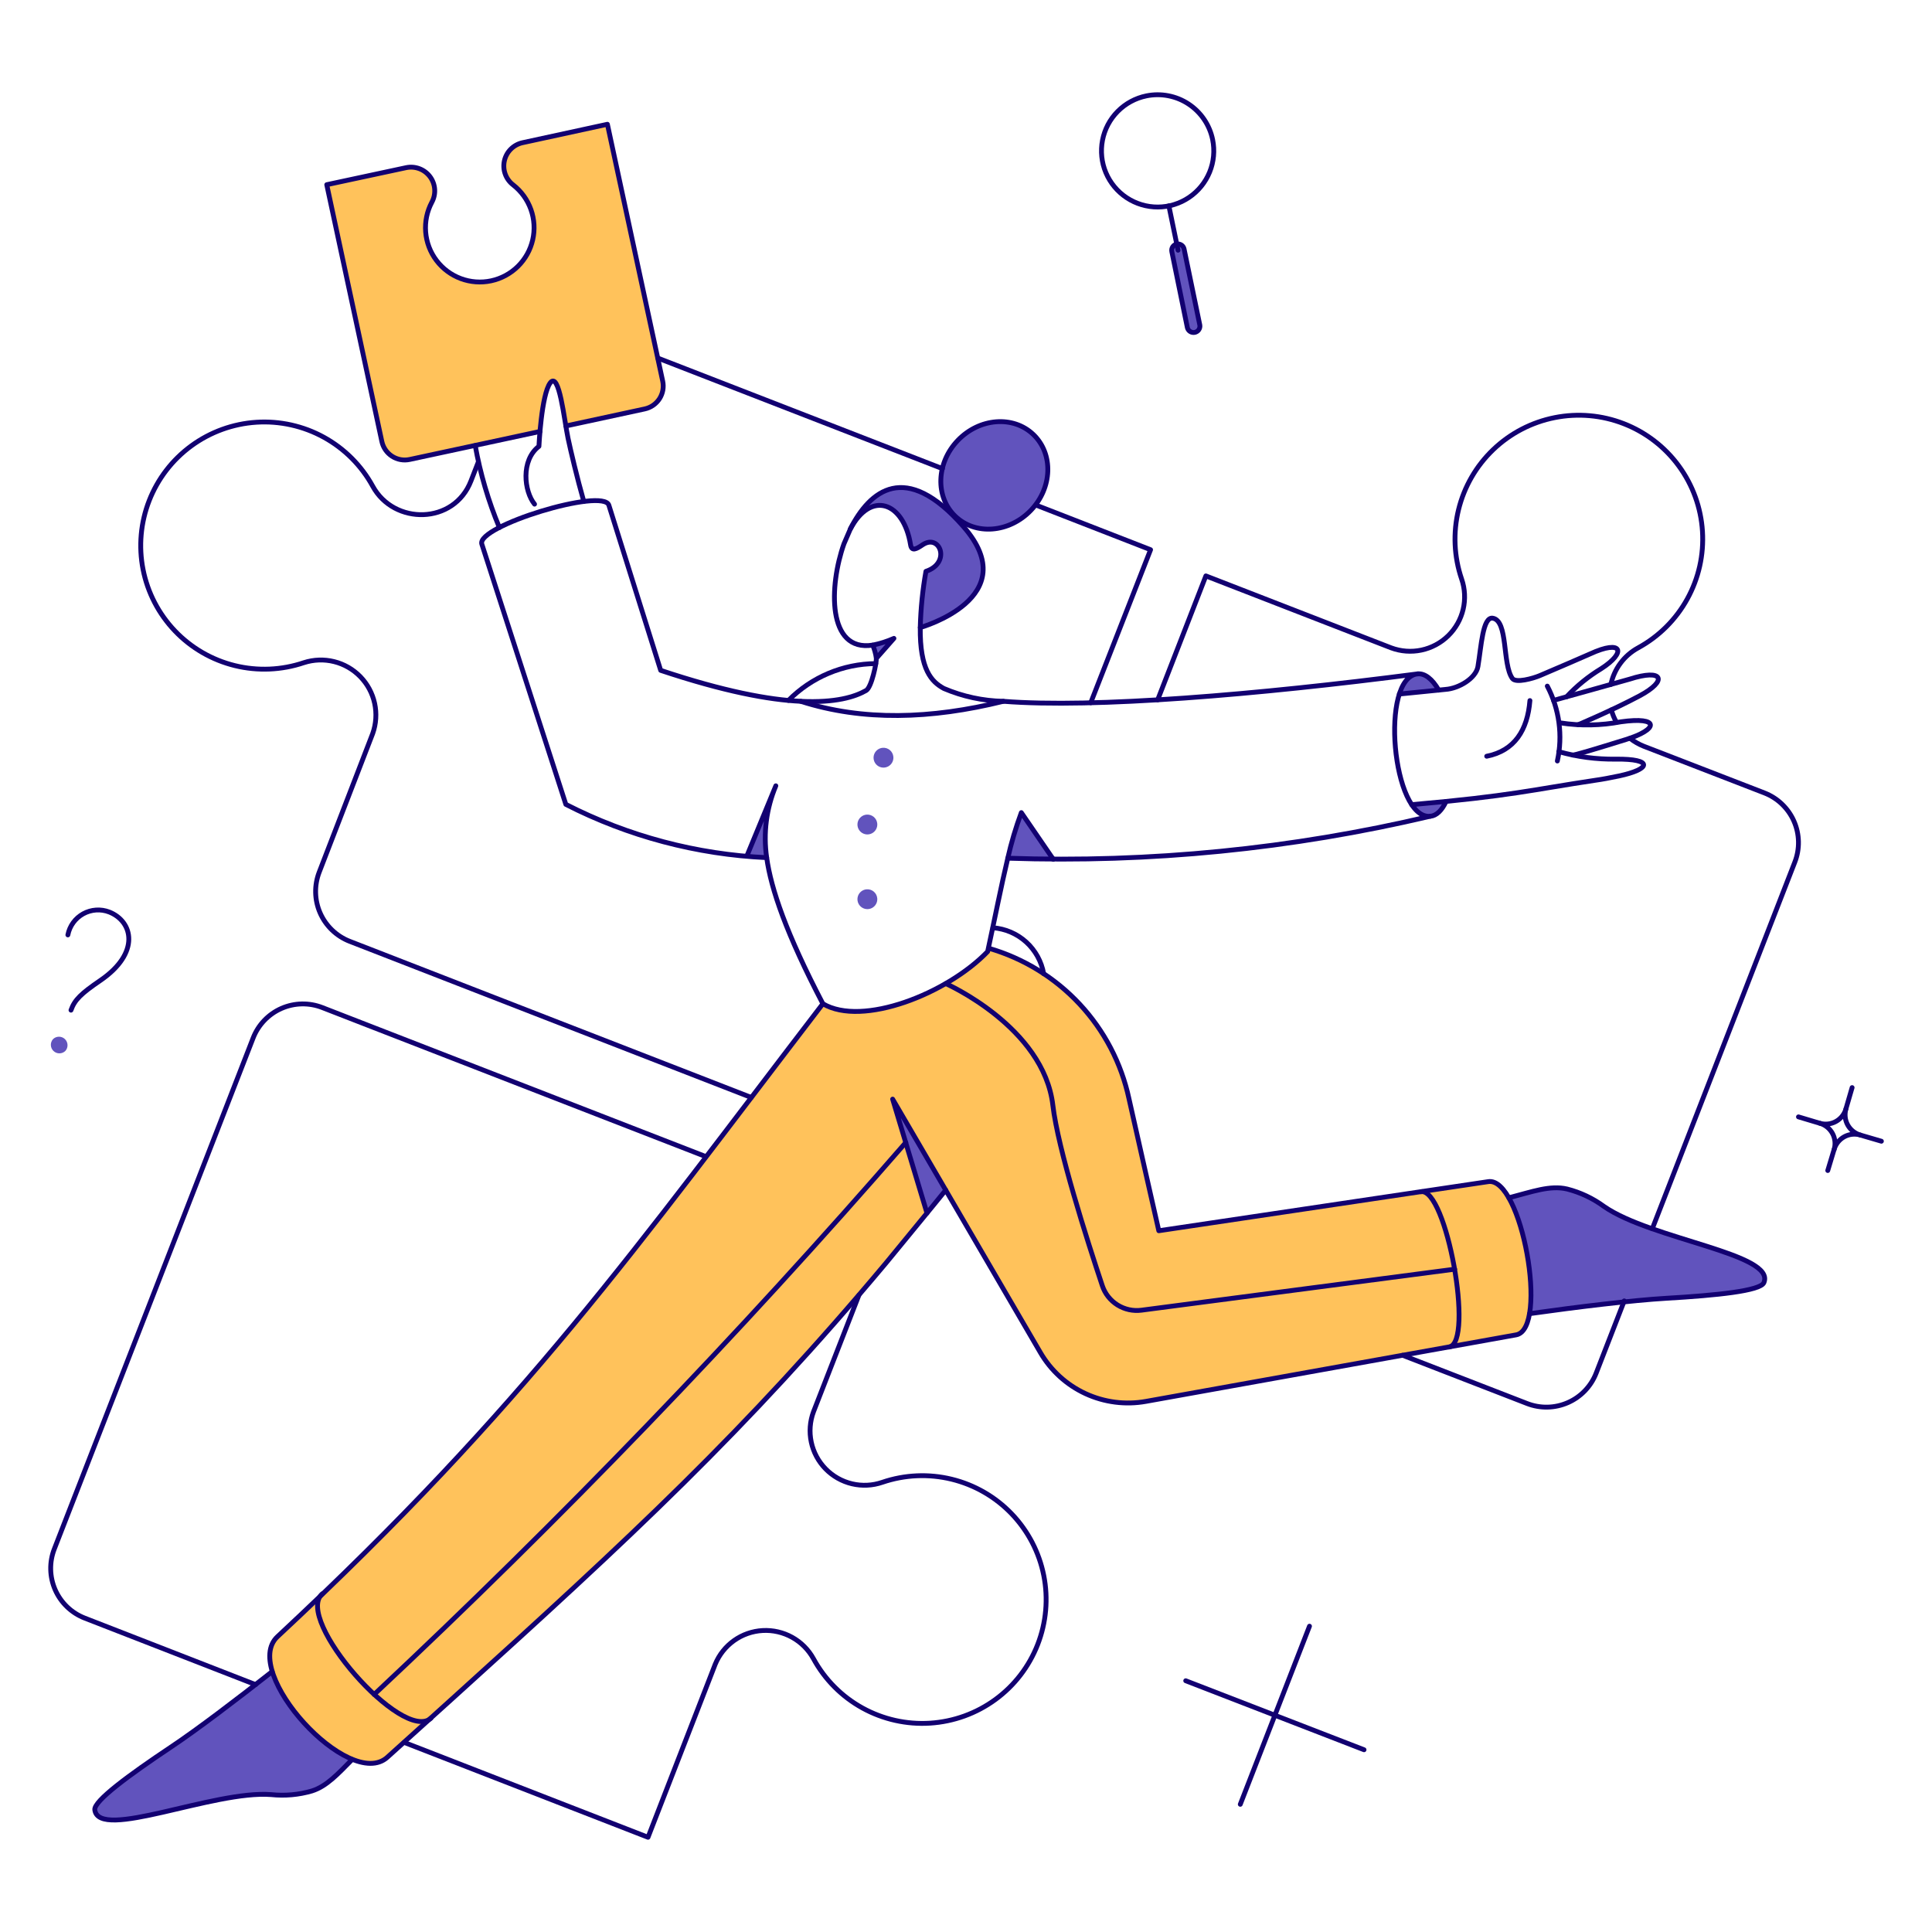 <svg xmlns="http://www.w3.org/2000/svg" fill="none" viewBox="-0.25 -0.25 200 200" id="Product-Bring-Solutions-To-Problems-01--Streamline-Bangalore.svg"><desc>Product Bring Solutions To Problems 01 Streamline Illustration: https://streamlinehq.com</desc><g><g><path fill="#ffc25b" d="m153.786 122.078 -34.076 5.079c-1.644 -7.362 -2.518 -11.03 -3.092 -13.666 -2.404 -10.949 -11.917 -14.705 -14.552 -15.537 -0.331 1.985 -11.894 8.861 -17.142 5.718C65.713 128.754 53.865 145.146 28.477 169.176c-3.904 3.62 7.467 16.052 11.39 12.489 24.433 -21.893 37.422 -33.875 55.85 -56.305l-3.562 -11.826 15.276 26.245c1.085 1.861 2.716 3.345 4.671 4.25 1.956 0.905 4.142 1.187 6.263 0.81l38.283 -6.899c3.431 -0.56 0.651 -16.497 -2.863 -15.862Z" stroke-width="0.5"></path><path fill="#ffc25b" d="m68.352 39.202 -5.724 -26.588 -8.813 1.895c-0.457 0.106 -0.875 0.341 -1.204 0.675 -0.329 0.334 -0.557 0.756 -0.656 1.214 -0.099 0.459 -0.066 0.936 0.095 1.377 0.161 0.441 0.445 0.826 0.817 1.112 0.848 0.654 1.492 1.536 1.856 2.544 0.364 1.008 0.432 2.098 0.196 3.143 -0.235 1.045 -0.765 2.001 -1.525 2.755 -0.761 0.754 -1.721 1.275 -2.768 1.502 -1.047 0.227 -2.137 0.15 -3.141 -0.222 -1.004 -0.372 -1.882 -1.023 -2.528 -1.877 -0.647 -0.854 -1.036 -1.875 -1.122 -2.942 -0.086 -1.068 0.135 -2.138 0.637 -3.084 0.219 -0.414 0.317 -0.881 0.281 -1.348 -0.036 -0.467 -0.203 -0.914 -0.483 -1.289 -0.28 -0.375 -0.661 -0.663 -1.098 -0.83 -0.437 -0.167 -0.913 -0.207 -1.372 -0.114l-8.225 1.763L39.301 45.475c0.136 0.628 0.516 1.177 1.056 1.525 0.54 0.348 1.197 0.468 1.825 0.332l13.512 -2.9c0.127 -1.371 0.373 -4.174 1.023 -5.041 0.739 -0.985 1.27 2.294 1.63 4.454l8.15 -1.763c0.628 -0.137 1.175 -0.517 1.523 -1.057 0.348 -0.54 0.467 -1.196 0.331 -1.824Z" stroke-width="0.5"></path></g><g><path fill="#6153bd" d="M92.288 65.848 90.473 67.914c-0.068 -0.475 -0.194 -0.939 -0.375 -1.384 0.749 -0.159 1.482 -0.387 2.19 -0.682Z" stroke-width="0.5"></path><path fill="#6153bd" d="M105.478 83.872c-0.571 1.541 -1.039 3.117 -1.402 4.719 2.35 0.094 2.502 0.151 4.738 0.151l-3.336 -4.87Z" stroke-width="0.5"></path><path fill="#6153bd" d="M97.655 122.95c-0.644 0.815 -1.308 1.611 -1.933 2.407l-3.562 -11.826 5.495 9.419Z" stroke-width="0.5"></path><path fill="#6153bd" d="M99.489 54.269c-6.023 -6.899 -9.703 -3.715 -11.709 0.227 2.123 -4.018 5.476 -2.805 6.234 1.63 0.076 0.512 0.36 0.474 0.417 0.436 0.304 -0.08 0.587 -0.222 0.834 -0.417 1.763 -1.232 2.976 1.857 0.341 2.748 -0.342 1.915 -0.539 3.854 -0.588 5.798 0 0 10.933 -3.046 4.47 -10.423Z" stroke-width="0.5"></path><path fill="#6153bd" d="M106.463 52.582c-2.236 2.331 -5.738 2.61 -7.827 0.606 -2.09 -2.004 -1.971 -5.515 0.265 -7.846 2.236 -2.331 5.738 -2.61 7.827 -0.606 2.09 2.004 1.971 5.515 -0.265 7.846Z" stroke-width="0.5"></path><path fill="#6153bd" d="M27.93 172.793C16.413 181.844 9.377 185.593 9.563 187.101c0.399 3.241 12.3 -2.066 18.269 -1.573 1.414 0.149 2.843 0.02 4.207 -0.379 1.535 -0.474 2.693 -1.763 4.17 -3.26 -3.79 -1.903 -6.74 -5.144 -8.279 -9.096Z" stroke-width="0.5"></path><path fill="#6153bd" d="M165.785 124.637c-4.198 -2.911 -5.985 -1.895 -9.835 -0.891 1.802 3.726 2.544 7.876 2.142 11.996 4.87 -0.681 10.631 -1.384 14.194 -1.596 5.174 -0.299 9.703 -0.757 10.064 -1.611 1.291 -2.99 -11.677 -4.45 -16.564 -7.898Z" stroke-width="0.5"></path><path fill="#6153bd" d="m148.686 71.191 -4.017 0.399c0.91 -2.614 2.633 -2.806 4.017 -0.399Z" stroke-width="0.5"></path><path fill="#6153bd" d="M149.445 82.716c-0.891 1.971 -2.312 2.047 -3.525 0.284l3.525 -0.284Z" stroke-width="0.5"></path><path fill="#6153bd" d="M123.444 34.18c-0.085 0.018 -0.173 0.019 -0.257 0.003 -0.085 -0.016 -0.167 -0.049 -0.238 -0.096 -0.073 -0.048 -0.135 -0.109 -0.183 -0.181 -0.049 -0.072 -0.082 -0.153 -0.099 -0.238l-1.611 -7.88c-0.035 -0.168 -0.002 -0.344 0.092 -0.488 0.095 -0.144 0.242 -0.245 0.41 -0.28 0.169 -0.035 0.344 -0.002 0.489 0.092 0.144 0.094 0.244 0.242 0.279 0.41l1.611 7.88c0.022 0.083 0.027 0.171 0.014 0.256 -0.013 0.085 -0.044 0.167 -0.091 0.24 -0.046 0.073 -0.107 0.136 -0.179 0.184 -0.072 0.048 -0.153 0.081 -0.237 0.097Z" stroke-width="0.5"></path><path fill="#6153bd" d="m80.044 81.105 -2.993 7.296c0.682 0.057 1.384 0.095 2.066 0.133 -0.38 -2.514 -0.059 -5.084 0.927 -7.428Z" stroke-width="0.5"></path><path fill="#6153bd" d="M6.512 108.546c-0.165 0.159 -0.386 0.247 -0.615 0.247 -0.229 -0.001 -0.45 -0.09 -0.614 -0.249 -0.165 -0.16 -0.261 -0.377 -0.268 -0.606 -0.008 -0.229 0.074 -0.452 0.228 -0.622 0.165 -0.159 0.386 -0.247 0.615 -0.247 0.229 0.001 0.45 0.09 0.614 0.249 0.165 0.16 0.261 0.377 0.268 0.606 0.008 0.229 -0.074 0.452 -0.228 0.622Z" stroke-width="0.5"></path><path fill="#6153bd" d="M92.231 78.091c0.019 0.202 -0.023 0.406 -0.12 0.584 -0.097 0.179 -0.244 0.324 -0.424 0.419 -0.18 0.095 -0.384 0.134 -0.586 0.113 -0.202 -0.021 -0.393 -0.102 -0.55 -0.231 -0.156 -0.13 -0.271 -0.303 -0.328 -0.498 -0.058 -0.195 -0.057 -0.402 0.003 -0.596 0.06 -0.194 0.176 -0.366 0.334 -0.494 0.158 -0.128 0.35 -0.206 0.552 -0.225 0.134 -0.013 0.27 0.001 0.399 0.04 0.129 0.04 0.249 0.105 0.353 0.191 0.104 0.086 0.19 0.192 0.253 0.312 0.063 0.12 0.101 0.251 0.113 0.385Z" stroke-width="0.5"></path><path fill="#6153bd" d="M90.563 85.009c0.019 0.202 -0.023 0.406 -0.12 0.584 -0.097 0.179 -0.244 0.324 -0.424 0.419 -0.18 0.095 -0.384 0.134 -0.586 0.113 -0.202 -0.021 -0.393 -0.102 -0.55 -0.231 -0.156 -0.13 -0.271 -0.303 -0.328 -0.498 -0.058 -0.195 -0.057 -0.402 0.003 -0.596 0.06 -0.194 0.176 -0.366 0.334 -0.494 0.158 -0.128 0.35 -0.206 0.552 -0.225 0.135 -0.013 0.27 0 0.4 0.04 0.129 0.04 0.249 0.105 0.353 0.191 0.104 0.086 0.19 0.193 0.253 0.312 0.063 0.12 0.101 0.251 0.113 0.385Z" stroke-width="0.5"></path><path fill="#6153bd" d="M90.563 92.741c0.019 0.202 -0.023 0.406 -0.12 0.584 -0.097 0.179 -0.244 0.324 -0.424 0.419 -0.18 0.095 -0.384 0.134 -0.586 0.113 -0.202 -0.021 -0.393 -0.102 -0.55 -0.231 -0.156 -0.13 -0.271 -0.303 -0.328 -0.498 -0.058 -0.195 -0.057 -0.402 0.003 -0.596 0.06 -0.194 0.176 -0.366 0.334 -0.494 0.158 -0.128 0.35 -0.206 0.552 -0.225 0.134 -0.013 0.27 0.001 0.399 0.04s0.249 0.105 0.353 0.191c0.104 0.086 0.19 0.192 0.253 0.312 0.063 0.12 0.101 0.251 0.113 0.385Z" stroke-width="0.5"></path></g><g><path stroke="#120071" stroke-linecap="round" stroke-linejoin="round" d="M41.596 180.127 66.833 189.944l6.955 -17.909c0.405 -0.987 1.081 -1.837 1.949 -2.456 0.869 -0.618 1.894 -0.978 2.959 -1.037 1.064 -0.06 2.124 0.184 3.056 0.701 0.932 0.518 1.698 1.289 2.211 2.223 1.168 2.146 2.925 3.912 5.064 5.093 2.139 1.18 4.57 1.726 7.008 1.571 2.438 -0.156 4.781 -1.003 6.753 -2.445 1.973 -1.441 3.492 -3.416 4.38 -5.692 0.888 -2.276 1.107 -4.759 0.631 -7.155 -0.476 -2.396 -1.626 -4.606 -3.315 -6.371 -1.69 -1.766 -3.848 -3.01 -6.221 -3.59 -2.373 -0.58 -4.863 -0.469 -7.175 0.319 -1.01 0.348 -2.099 0.402 -3.139 0.156 -1.04 -0.246 -1.988 -0.783 -2.735 -1.547 -0.747 -0.765 -1.261 -1.726 -1.483 -2.771 -0.222 -1.045 -0.142 -2.133 0.23 -3.134l4.7 -12.07" stroke-width="0.5"></path><path stroke="#120071" stroke-linecap="round" stroke-linejoin="round" d="m26.202 174.139 -17.682 -6.883c-0.677 -0.263 -1.295 -0.657 -1.819 -1.159 -0.524 -0.503 -0.945 -1.103 -1.237 -1.768 -0.292 -0.664 -0.451 -1.381 -0.466 -2.107 -0.016 -0.725 0.112 -1.447 0.376 -2.124l20.581 -52.897c0.263 -0.677 0.657 -1.297 1.16 -1.821 0.503 -0.525 1.104 -0.946 1.769 -1.238 0.665 -0.292 1.382 -0.45 2.109 -0.465 0.727 -0.015 1.449 0.114 2.126 0.378l39.7 15.426" stroke-width="0.5"></path><path stroke="#120071" stroke-linecap="round" stroke-linejoin="round" d="M166.559 73.239c0.118 0.452 0.296 0.885 0.531 1.289" stroke-width="0.5"></path><path stroke="#120071" stroke-linecap="round" stroke-linejoin="round" d="M166.506 70.606c0.168 -0.798 0.507 -1.551 0.994 -2.205 0.487 -0.654 1.11 -1.195 1.826 -1.585 2.145 -1.168 3.912 -2.925 5.092 -5.064 1.18 -2.139 1.725 -4.57 1.57 -7.008 -0.156 -2.438 -1.003 -4.781 -2.445 -6.753 -1.441 -1.972 -3.416 -3.491 -5.692 -4.379 -2.276 -0.888 -4.758 -1.107 -7.154 -0.631 -2.396 0.475 -4.606 1.625 -6.371 3.315 -1.765 1.689 -3.009 3.847 -3.589 6.22 -0.579 2.373 -0.469 4.862 0.319 7.174 0.349 1.01 0.403 2.099 0.158 3.139 -0.246 1.04 -0.783 1.989 -1.548 2.736 -0.765 0.747 -1.726 1.261 -2.772 1.482 -1.045 0.221 -2.133 0.141 -3.134 -0.232l-19.179 -7.447 -4.988 12.83" stroke-width="0.5"></path><path stroke="#120071" stroke-linecap="round" stroke-linejoin="round" d="m144.954 140.049 12.868 4.988c0.677 0.264 1.399 0.393 2.126 0.378 0.726 -0.015 1.443 -0.174 2.109 -0.466 0.665 -0.292 1.266 -0.712 1.769 -1.237 0.503 -0.526 0.897 -1.144 1.16 -1.821l2.905 -7.473m0.601 -58.232c0.433 0.338 0.912 0.612 1.421 0.815l12.49 4.833c0.677 0.263 1.296 0.657 1.82 1.16s0.946 1.104 1.238 1.769c0.292 0.665 0.45 1.382 0.465 2.108 0.015 0.726 -0.114 1.449 -0.378 2.126l-14.752 37.948" stroke-width="0.5"></path><path stroke="#120071" stroke-linecap="round" stroke-linejoin="round" d="M102.543 95.792c1.279 0.098 2.489 0.618 3.438 1.48s1.586 2.014 1.808 3.277" stroke-width="0.5"></path><path stroke="#120071" stroke-linecap="round" stroke-linejoin="round" d="M81.371 72.254c2.392 -2.414 5.642 -3.783 9.04 -3.809" stroke-width="0.5"></path><path stroke="#120071" stroke-linecap="round" stroke-linejoin="round" d="M97.309 48.261 67.84 36.815" stroke-width="0.5"></path><path stroke="#120071" stroke-linecap="round" stroke-linejoin="round" d="m112.661 72.5 6.196 -15.843 -11.825 -4.605" stroke-width="0.5"></path><path stroke="#120071" stroke-linecap="round" stroke-linejoin="round" d="M77.524 113.36 35.944 97.194c-1.366 -0.535 -2.464 -1.589 -3.053 -2.932 -0.59 -1.343 -0.623 -2.865 -0.093 -4.232l5.534 -14.346c0.357 -1.003 0.426 -2.085 0.2 -3.125 -0.226 -1.04 -0.74 -1.996 -1.481 -2.759 -0.742 -0.763 -1.682 -1.304 -2.715 -1.56 -1.033 -0.256 -2.117 -0.218 -3.13 0.11 -2.307 0.779 -4.788 0.884 -7.152 0.302 -2.364 -0.582 -4.513 -1.827 -6.195 -3.588 -1.681 -1.761 -2.826 -3.965 -3.298 -6.354 -0.472 -2.389 -0.253 -4.862 0.632 -7.131 0.885 -2.268 2.398 -4.237 4.363 -5.675 1.965 -1.438 4.299 -2.285 6.729 -2.443 2.43 -0.157 4.854 0.382 6.988 1.554 2.134 1.173 3.889 2.93 5.059 5.065 2.203 4.047 8.423 3.99 10.175 -0.55l0.758 -1.952" stroke-width="0.5"></path><path stroke="#120071" stroke-linecap="round" stroke-linejoin="round" d="M90.093 66.533c0.755 -0.152 1.491 -0.386 2.195 -0.698L90.473 67.895" stroke-width="0.5"></path><path stroke="#120071" stroke-linecap="round" stroke-linejoin="round" d="M103.62 72.349c-2.119 -0.045 -4.21 -0.496 -6.16 -1.327 -1.267 -0.687 -2.501 -1.933 -2.445 -6.33 0.05 -1.945 0.247 -3.883 0.588 -5.798 2.634 -0.872 1.445 -3.946 -0.341 -2.748 -0.657 0.441 -1.134 0.715 -1.251 0 -0.722 -4.46 -4.112 -5.648 -6.234 -1.63l-0.663 1.535c-1.536 4.323 -1.766 11.227 2.98 10.48 0.185 0.436 0.311 0.895 0.375 1.365 0.025 0.474 -0.494 3.012 -1.061 3.336 -1.158 0.66 -3.165 1.289 -6.766 1.118" stroke-width="0.5"></path><path stroke="#120071" stroke-linecap="round" stroke-linejoin="round" d="M145.89 83.047c10.363 -0.907 12.376 -1.532 19.052 -2.53 0.682 -0.095 1.479 -0.244 2.388 -0.436 3.357 -0.71 3.601 -1.796 -0.322 -1.744 -1.992 0.026 -3.977 -0.235 -5.894 -0.777" stroke-width="0.5"></path><path stroke="#120071" stroke-linecap="round" stroke-linejoin="round" d="M162.541 77.905c0.019 0.095 2.503 -0.662 5.515 -1.596 3.374 -1.041 3.581 -2.413 -0.512 -1.838 -2.063 0.392 -4.179 0.431 -6.254 0.114" stroke-width="0.5"></path><path stroke="#120071" stroke-linecap="round" stroke-linejoin="round" d="M160.571 72.254s7.408 -2.051 7.864 -2.195c3.491 -1.13 4.018 0.134 1.042 1.725 -2.729 1.459 -6.368 2.993 -6.368 2.993" stroke-width="0.5"></path><path stroke="#120071" stroke-linecap="round" stroke-linejoin="round" d="M144.611 71.597s4.74 -0.48 4.778 -0.48c1.384 -0.095 3.151 -1.155 3.355 -2.369 0.349 -2.083 0.492 -5.168 1.535 -5.003 1.609 0.255 0.974 4.752 2.028 6.235 0.362 0.51 2.142 0 2.824 -0.284 1.119 -0.47 4.869 -2.088 5.23 -2.255 3.359 -1.549 3.795 -0.163 1.137 1.535 -1.32 0.8 -2.523 1.777 -3.576 2.905" stroke-width="0.5"></path><path stroke="#120071" stroke-linecap="round" stroke-linejoin="round" d="M159.926 70.776c1.249 2.381 1.617 5.126 1.041 7.752" stroke-width="0.5"></path><path stroke="#120071" stroke-linecap="round" stroke-linejoin="round" d="M158.126 72.273c-0.246 3.07 -1.596 5.193 -4.473 5.762" stroke-width="0.5"></path><path stroke="#120071" stroke-linecap="round" stroke-linejoin="round" d="M104.075 88.591c0.363 -1.602 0.832 -3.179 1.402 -4.719l3.31 4.833" stroke-width="0.5"></path><path stroke="#120071" stroke-linecap="round" stroke-linejoin="round" d="m95.71 125.332 -3.555 -11.801 5.495 9.419" stroke-width="0.5"></path><path stroke="#120071" stroke-linecap="round" stroke-linejoin="round" d="M84.934 103.657c-19.558 25.509 -30.623 41.446 -56.459 65.516 -3.89 3.628 7.436 16.041 11.372 12.489l6.783 -6.121C65.037 158.902 76.917 147.871 91.471 130.493c0 0 5.533 -6.728 6.178 -7.543l9.798 16.81c1.082 1.864 2.712 3.351 4.668 4.256 1.957 0.905 4.145 1.186 6.266 0.804l38.304 -6.883c3.43 -0.572 0.59 -16.473 -2.9 -15.86l-34.076 5.079s-2.65 -11.671 -3.092 -13.684c-0.788 -3.663 -2.555 -7.044 -5.11 -9.784 -2.557 -2.74 -5.806 -4.736 -9.406 -5.777" stroke-width="0.5"></path><path stroke="#120071" stroke-linecap="round" stroke-linejoin="round" d="M87.78 54.496c2.009 -3.942 5.686 -7.125 11.712 -0.227 6.443 7.373 -4.473 10.442 -4.473 10.442" stroke-width="0.5"></path><path stroke="#120071" stroke-linecap="round" stroke-linejoin="round" d="M106.463 52.582c-2.236 2.331 -5.738 2.61 -7.827 0.606 -2.09 -2.004 -1.971 -5.515 0.265 -7.846 2.236 -2.331 5.738 -2.61 7.827 -0.606 2.09 2.004 1.971 5.515 -0.265 7.846Z" stroke-width="0.5"></path><path stroke="#120071" stroke-linecap="round" stroke-linejoin="round" d="M36.209 181.889c-1.478 1.496 -2.637 2.777 -4.17 3.26 -1.365 0.398 -2.794 0.527 -4.207 0.379 -5.971 -0.476 -17.867 4.813 -18.269 1.573 -0.113 -0.91 3.544 -3.601 7.865 -6.484 2.729 -1.819 6.861 -4.965 10.499 -7.826" stroke-width="0.5"></path><path stroke="#120071" stroke-linecap="round" stroke-linejoin="round" d="M155.946 123.746c2.407 -0.625 4.263 -1.324 6.026 -0.91 1.374 0.349 2.666 0.959 3.809 1.796 4.904 3.429 17.842 4.904 16.564 7.902 -0.363 0.852 -4.888 1.309 -10.064 1.611 -3.563 0.209 -9.325 0.91 -14.194 1.596" stroke-width="0.5"></path><path stroke="#120071" stroke-linecap="round" stroke-linejoin="round" d="M146.523 69.507c0.71 -0.059 1.48 0.499 2.164 1.684" stroke-width="0.5"></path><path stroke="#120071" stroke-linecap="round" stroke-linejoin="round" d="M149.445 82.716c-0.417 0.91 -0.986 1.478 -1.63 1.535" stroke-width="0.5"></path><path stroke="#120071" stroke-linecap="round" stroke-linejoin="round" d="M123.955 33.403c0.028 0.168 -0.01 0.34 -0.106 0.481 -0.097 0.141 -0.244 0.238 -0.411 0.273 -0.167 0.034 -0.34 0.003 -0.485 -0.088 -0.144 -0.091 -0.246 -0.234 -0.287 -0.4l-1.611 -7.88c-0.035 -0.168 -0.002 -0.344 0.092 -0.488 0.095 -0.144 0.242 -0.245 0.411 -0.28 0.168 -0.035 0.343 -0.002 0.488 0.092 0.144 0.094 0.244 0.242 0.279 0.41l1.63 7.88Z" stroke-width="0.5"></path><path stroke="#120071" stroke-linecap="round" stroke-linejoin="round" d="m120.752 21.065 0.948 4.587" stroke-width="0.5"></path><path stroke="#120071" stroke-linecap="round" stroke-linejoin="round" d="M118.421 9.676c-1.126 0.231 -2.159 0.79 -2.967 1.607 -0.809 0.817 -1.357 1.856 -1.574 2.985 -0.218 1.129 -0.097 2.297 0.349 3.356 0.446 1.06 1.196 1.963 2.156 2.596 0.959 0.633 2.085 0.968 3.234 0.962 1.15 -0.006 2.271 -0.353 3.224 -0.997 0.953 -0.644 1.692 -1.556 2.127 -2.62 0.434 -1.064 0.543 -2.234 0.312 -3.36 -0.153 -0.748 -0.452 -1.459 -0.879 -2.091 -0.428 -0.633 -0.976 -1.175 -1.613 -1.595 -0.637 -0.421 -1.351 -0.712 -2.101 -0.856 -0.749 -0.145 -1.52 -0.14 -2.268 0.013Z" stroke-width="0.5"></path><path stroke="#120071" stroke-linecap="round" stroke-linejoin="round" d="m188.144 116.032 -2.217 -0.663" stroke-width="0.5"></path><path stroke="#120071" stroke-linecap="round" stroke-linejoin="round" d="m190.836 114.554 0.644 -2.217" stroke-width="0.5"></path><path stroke="#120071" stroke-linecap="round" stroke-linejoin="round" d="m188.959 120.922 0.663 -2.198" stroke-width="0.5"></path><path stroke="#120071" stroke-linecap="round" stroke-linejoin="round" d="m192.314 117.245 2.198 0.644" stroke-width="0.5"></path><path stroke="#120071" stroke-linecap="round" stroke-linejoin="round" d="M192.318 117.245c-0.553 -0.163 -1.017 -0.537 -1.295 -1.041s-0.343 -1.098 -0.184 -1.652c-0.163 0.553 -0.537 1.017 -1.041 1.295s-1.098 0.343 -1.652 0.184c0.553 0.163 1.017 0.537 1.295 1.041s0.343 1.098 0.184 1.652c0.163 -0.553 0.537 -1.017 1.041 -1.295s1.098 -0.343 1.652 -0.184v0Z" stroke-width="0.5"></path><path stroke="#120071" stroke-linecap="round" stroke-linejoin="round" d="M51.446 54.364c-1.138 -2.732 -1.977 -5.578 -2.502 -8.491" stroke-width="0.5"></path><path stroke="#120071" stroke-linecap="round" stroke-linejoin="round" d="m55.654 44.414 -13.493 2.9c-0.628 0.136 -1.285 0.016 -1.825 -0.332 -0.54 -0.348 -0.92 -0.897 -1.056 -1.525l-5.705 -26.589 8.225 -1.763c0.459 -0.095 0.935 -0.056 1.373 0.111 0.438 0.167 0.818 0.456 1.097 0.833 0.279 0.376 0.444 0.825 0.477 1.292 0.032 0.467 -0.07 0.934 -0.294 1.346 -0.502 0.945 -0.724 2.014 -0.639 3.081 0.085 1.067 0.472 2.087 1.117 2.942 0.645 0.854 1.52 1.506 2.523 1.88 1.003 0.374 2.091 0.453 3.138 0.23 1.047 -0.224 2.007 -0.742 2.77 -1.493 0.762 -0.751 1.294 -1.704 1.533 -2.748 0.239 -1.043 0.175 -2.133 -0.184 -3.141 -0.359 -1.008 -0.999 -1.893 -1.843 -2.55 -0.371 -0.285 -0.653 -0.669 -0.813 -1.108 -0.161 -0.439 -0.193 -0.915 -0.094 -1.371 0.099 -0.457 0.326 -0.876 0.655 -1.209 0.328 -0.333 0.745 -0.565 1.2 -0.671l8.813 -1.914L68.352 39.202c0.136 0.628 0.016 1.285 -0.332 1.825 -0.348 0.54 -0.897 0.92 -1.525 1.056l-8.169 1.763" stroke-width="0.5"></path><path stroke="#120071" stroke-linecap="round" stroke-linejoin="round" d="M55.085 51.938c-1.08 -1.327 -1.44 -4.53 0.455 -5.985 0 0 0.252 -5.359 1.175 -6.576 0.923 -1.217 1.439 3.824 1.838 5.738 0.262 1.252 0.948 4.151 1.63 6.539" stroke-width="0.5"></path><path stroke="#120071" stroke-linecap="round" stroke-linejoin="round" d="m77.058 88.379 3.005 -7.282c-0.985 2.344 -1.312 4.912 -0.948 7.428" stroke-width="0.5"></path><path stroke="#120071" stroke-linecap="round" stroke-linejoin="round" d="M146.523 69.507c-16.6 2.16 -33.56 3.581 -42.902 2.842 -7.505 1.857 -14.555 2.066 -20.979 0 -3.317 -0.152 -7.96 -1.023 -14.498 -3.203l-5.364 -17.094c-0.569 -1.857 -13.722 2.161 -13.153 4.018l8.699 26.949c6.456 3.303 13.545 5.183 20.79 5.514 0.455 3.26 2.028 7.865 5.818 15.124 4.075 2.426 12.868 -1.042 17.057 -5.401 0.739 -3.411 1.402 -6.804 2.085 -9.665 14.702 0.498 29.404 -0.962 43.721 -4.34 -3.906 0.337 -5.255 -14.408 -1.275 -14.744Z" stroke-width="0.5"></path><path stroke="#120071" stroke-linecap="round" stroke-linejoin="round" d="M33.117 164.738c-2.976 2.594 8.279 15.461 11.239 12.887" stroke-width="0.5"></path><path stroke="#120071" stroke-linecap="round" stroke-linejoin="round" d="M146.849 123.12c2.615 -0.474 5.534 15.597 2.919 16.071" stroke-width="0.5"></path><path stroke="#120071" stroke-linecap="round" stroke-linejoin="round" d="M135.308 168.093 128.144 186.532" stroke-width="0.5"></path><path stroke="#120071" stroke-linecap="round" stroke-linejoin="round" d="m140.955 180.885 -18.459 -7.144" stroke-width="0.5"></path><path stroke="#120071" stroke-linecap="round" stroke-linejoin="round" d="M7.099 104.321c0.379 -1.08 1.061 -1.725 3.032 -3.07 4.173 -2.849 3.392 -6.116 0.929 -7.088 -0.435 -0.168 -0.902 -0.239 -1.368 -0.207 -0.466 0.032 -0.919 0.165 -1.327 0.391 -0.408 0.226 -0.762 0.538 -1.037 0.916 -0.274 0.377 -0.463 0.81 -0.552 1.269" stroke-width="0.5"></path><path stroke="#120071" stroke-linecap="round" stroke-linejoin="round" d="M38.484 175.161c19.312 -18.092 37.681 -37.163 55.035 -57.14" stroke-width="0.5"></path><path stroke="#120071" stroke-linecap="round" stroke-linejoin="round" d="M97.655 101.572s10.137 4.473 11.087 12.602c0.529 4.53 3.525 13.892 5.117 18.667 0.275 0.828 0.831 1.535 1.571 1.998 0.74 0.464 1.618 0.655 2.484 0.542l32.427 -4.245" stroke-width="0.5"></path></g></g></svg>